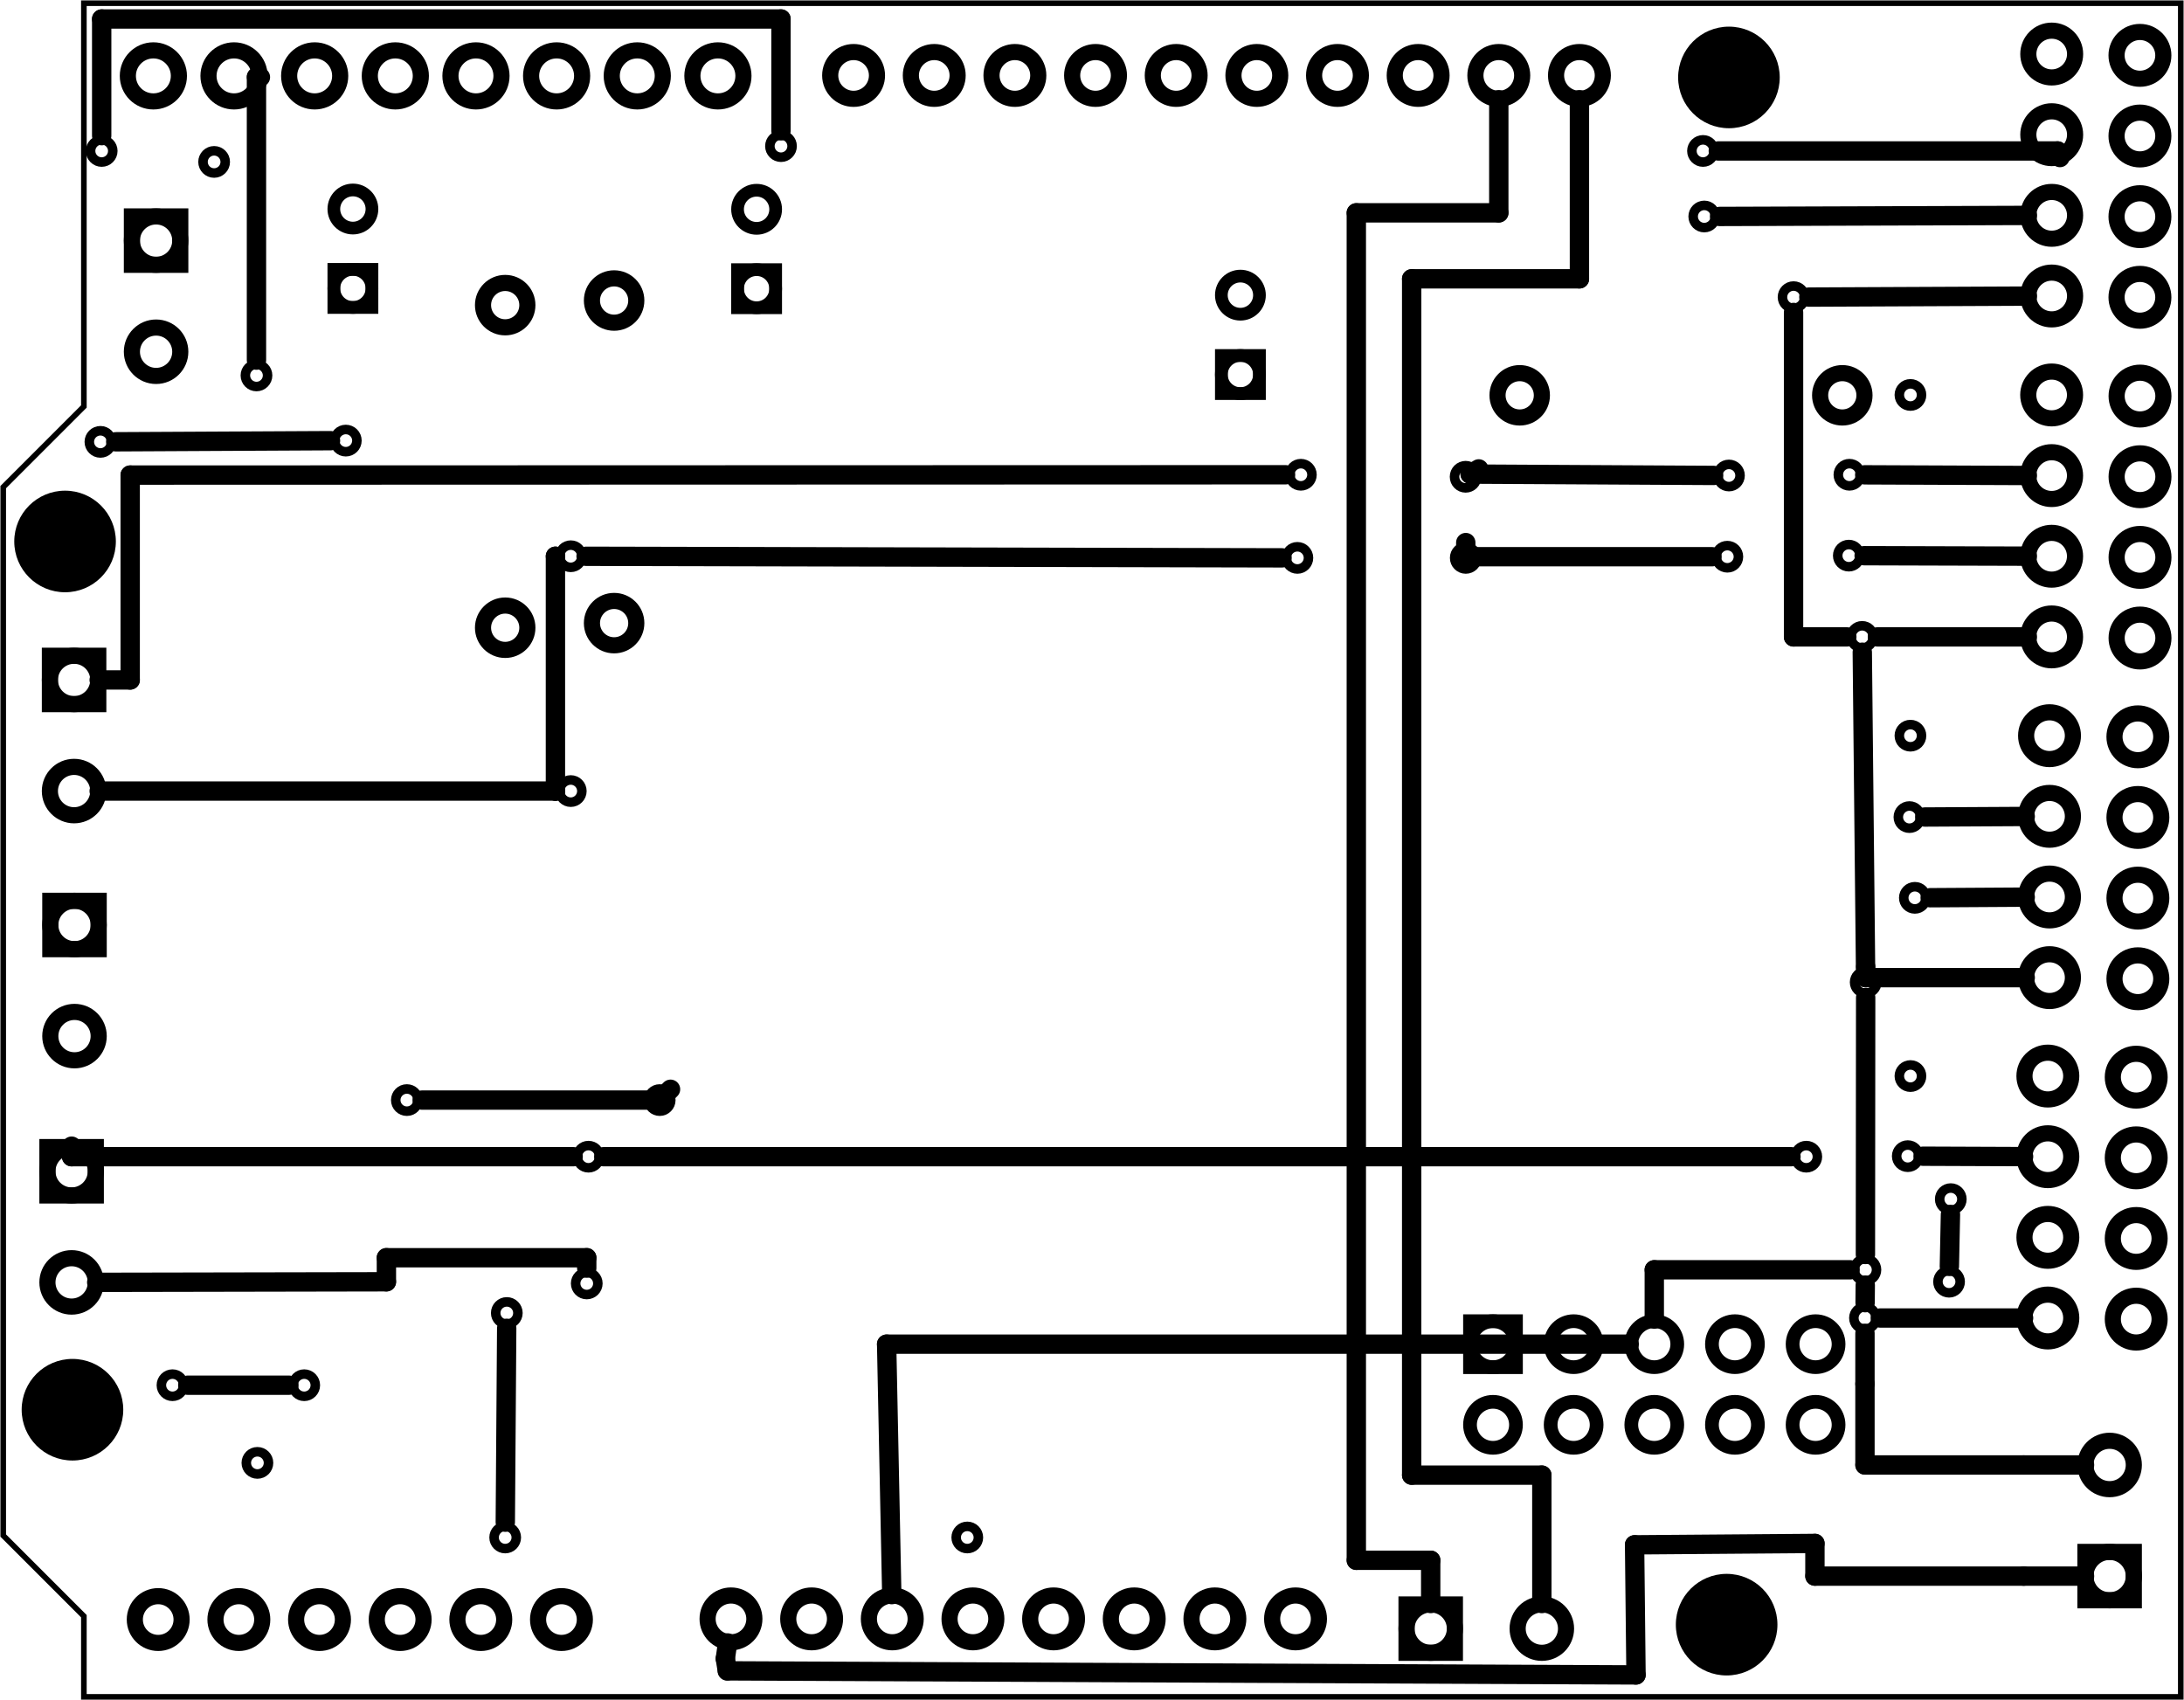<?xml version='1.0' encoding='UTF-8' standalone='no'?>
<!-- Created with Fritzing (http://www.fritzing.org/) -->
<svg xmlns="http://www.w3.org/2000/svg" version="1.2" xmlns:svg="http://www.w3.org/2000/svg" baseProfile="tiny" x="0in" y="0in" width="2.708in" viewBox="0 0 194.976 151.776" height="2.108in" >
 <g transform="matrix(-1, 0, 0, 1, 194.976, 0)">
  <g partID="57730">
   <g transform="matrix(1, 0, 0, 1, -28.555, -661.559)">
    <g id="board">
     <g style="display:inline">
      <g transform="matrix(1, 0, 0, -1, 28.843, 813.047)">
       <g>
        <g stroke="black" fill="none" stroke-opacity="1" style="stroke-miterlimit:4;stroke-dasharray:none;" stroke-width="0.5" id="Pad">
         <path stroke="black" fill="none" stroke-opacity="1" style="fill-rule:evenodd;stroke-miterlimit:4;stroke-dasharray:none;" d="M0,0L0,151.2L187.2,151.2L187.2,115.2L194.4,108L194.4,14.4L187.2,7.2L187.2,0Z" stroke-width="0.5" id="boardoutline"/>
        </g>
       </g>
      </g>
     </g>
    </g>
   </g>
  </g>
  <g partID="854201710">
   <g transform="translate(182.372,119.719)">
    <g  id="copper0">
     <circle r="4.535" fill="black" stroke="black" cy="6.135" stroke-width="0"  cx="6.135" id="nonconn0"/>
    </g>
   </g>
  </g>
  <g partID="854201610">
   <g transform="translate(183.033,42.205)">
    <g  id="copper0">
     <circle r="4.535" fill="black" stroke="black" cy="6.135" stroke-width="0"  cx="6.135" id="nonconn0"/>
    </g>
   </g>
  </g>
  <g partID="854201590">
   <g transform="translate(34.696,138.908)">
    <g  id="copper0">
     <circle r="4.535" fill="black" stroke="black" cy="6.135" stroke-width="0"  cx="6.135" id="nonconn0"/>
    </g>
   </g>
  </g>
  <g partID="854195310">
   <g transform="translate(34.491,0.778)">
    <g  id="copper0">
     <circle r="4.535" fill="black" stroke="black" cy="6.135" stroke-width="0"  cx="6.135" id="nonconn0"/>
    </g>
   </g>
  </g>
  <g partID="854205900">
   <g transform="translate(25.425,110.344)">
    <g  id="copper0">
     <circle r="0.992" fill="none" stroke="black" cy="3.017" stroke-width="0.85"  cx="3.017" id="connector0pin"/>
    </g>
   </g>
  </g>
  <g partID="854208490">
   <g transform="translate(164.8,120.649)">
    <g  id="copper0">
     <circle r="0.992" fill="none" stroke="black" cy="3.017" stroke-width="0.85"  cx="3.017" id="connector0pin"/>
    </g>
   </g>
  </g>
  <g partID="854209550">
   <g transform="translate(172.843,11.438)">
    <g  id="copper0">
     <circle r="0.992" fill="none" stroke="black" cy="3.017" stroke-width="0.85"  cx="3.017" id="connector0pin"/>
    </g>
   </g>
  </g>
  <g partID="854211090">
   <g transform="translate(182.881,10.459)">
    <g  id="copper0">
     <circle r="0.992" fill="none" stroke="black" cy="3.017" stroke-width="0.85"  cx="3.017" id="connector0pin"/>
    </g>
   </g>
  </g>
  <g partID="854212010">
   <g transform="translate(39.924,10.459)">
    <g  id="copper0">
     <circle r="0.992" fill="none" stroke="black" cy="3.017" stroke-width="0.85"  cx="3.017" id="connector0pin"/>
    </g>
   </g>
  </g>
  <g partID="854212560">
   <g transform="translate(182.994,36.431)">
    <g  id="copper0">
     <circle r="0.992" fill="none" stroke="black" cy="3.017" stroke-width="0.85"  cx="3.017" id="connector0pin"/>
    </g>
   </g>
  </g>
  <g partID="854212770">
   <g transform="translate(161.087,36.318)">
    <g  id="copper0">
     <circle r="0.992" fill="none" stroke="black" cy="3.017" stroke-width="0.85"  cx="3.017" id="connector0pin"/>
    </g>
   </g>
  </g>
  <g partID="854213090">
   <g transform="translate(39.811,16.311)">
    <g  id="copper0">
     <circle r="0.992" fill="none" stroke="black" cy="3.017" stroke-width="0.85"  cx="3.017" id="connector0pin"/>
    </g>
   </g>
  </g>
  <g partID="854213710">
   <g transform="translate(139.577,111.563)">
    <g  id="copper0">
     <circle r="0.992" fill="none" stroke="black" cy="3.017" stroke-width="0.85"  cx="3.017" id="connector0pin"/>
    </g>
   </g>
  </g>
  <g partID="854213920">
   <g transform="translate(139.424,100.248)">
    <g  id="copper0">
     <circle r="0.992" fill="none" stroke="black" cy="3.017" stroke-width="0.85"  cx="3.017" id="connector0pin"/>
    </g>
   </g>
  </g>
  <g partID="854214350">
   <g transform="translate(30.703,100.248)">
    <g  id="copper0">
     <circle r="0.992" fill="none" stroke="black" cy="3.017" stroke-width="0.85"  cx="3.017" id="connector0pin"/>
    </g>
   </g>
  </g>
  <g partID="854214450">
   <g transform="translate(21.643,100.199)">
    <g  id="copper0">
     <circle r="0.992" fill="none" stroke="black" cy="3.017" stroke-width="0.85"  cx="3.017" id="connector0pin"/>
    </g>
   </g>
  </g>
  <g partID="854215840">
   <g transform="translate(17.804,104.038)">
    <g  id="copper0">
     <circle r="0.992" fill="none" stroke="black" cy="3.017" stroke-width="0.85"  cx="3.017" id="connector0pin"/>
    </g>
   </g>
  </g>
  <g partID="854216690">
   <g transform="translate(17.958,111.409)">
    <g  id="copper0">
     <circle r="0.992" fill="none" stroke="black" cy="3.017" stroke-width="0.85"  cx="3.017" id="connector0pin"/>
    </g>
   </g>
  </g>
  <g partID="854221040">
   <g transform="translate(25.718,53.842)">
    <g  id="copper0">
     <circle r="0.992" fill="none" stroke="black" cy="3.017" stroke-width="0.85"  cx="3.017" id="connector0pin"/>
    </g>
   </g>
  </g>
  <g partID="854223170">
   <g transform="translate(25.4,84.673)">
    <g  id="copper0">
     <circle r="0.992" fill="none" stroke="black" cy="3.017" stroke-width="0.85"  cx="3.017" id="connector0pin"/>
    </g>
   </g>
  </g>
  <g partID="854225890">
   <g transform="translate(26.853,39.367)">
    <g  id="copper0">
     <circle r="0.992" fill="none" stroke="black" cy="3.017" stroke-width="0.85"  cx="3.017" id="connector0pin"/>
    </g>
   </g>
  </g>
  <g partID="854226290">
   <g transform="translate(37.608,39.434)">
    <g  id="copper0">
     <circle r="0.992" fill="none" stroke="black" cy="3.017" stroke-width="0.85"  cx="3.017" id="connector0pin"/>
    </g>
   </g>
  </g>
  <g partID="854226740">
   <g transform="translate(61.115,39.547)">
    <g  id="copper0">
     <circle r="0.992" fill="none" stroke="black" cy="3.017" stroke-width="0.85"  cx="3.017" id="connector0pin"/>
    </g>
   </g>
  </g>
  <g partID="854226950">
   <g transform="translate(75.825,39.367)">
    <g  id="copper0">
     <circle r="0.992" fill="none" stroke="black" cy="3.017" stroke-width="0.85"  cx="3.017" id="connector0pin"/>
    </g>
   </g>
  </g>
  <g partID="854227810">
   <g transform="translate(141.004,67.607)">
    <g  id="copper0">
     <circle r="0.992" fill="none" stroke="black" cy="3.017" stroke-width="0.85"  cx="3.017" id="connector0pin"/>
    </g>
   </g>
  </g>
  <g partID="854228020">
   <g transform="translate(141.004,46.642)">
    <g  id="copper0">
     <circle r="0.992" fill="none" stroke="black" cy="3.017" stroke-width="0.85"  cx="3.017" id="connector0pin"/>
    </g>
   </g>
  </g>
  <g partID="854228340">
   <g transform="translate(76.137,46.788)">
    <g  id="copper0">
     <circle r="0.992" fill="none" stroke="black" cy="3.017" stroke-width="0.85"  cx="3.017" id="connector0pin"/>
    </g>
   </g>
  </g>
  <g partID="854228440">
   <g transform="translate(61.103,46.788)">
    <g  id="copper0">
     <circle r="0.992" fill="none" stroke="black" cy="3.017" stroke-width="0.85"  cx="3.017" id="connector0pin"/>
    </g>
   </g>
  </g>
  <g partID="854228760">
   <g transform="translate(37.752,46.684)">
    <g  id="copper0">
     <circle r="0.992" fill="none" stroke="black" cy="3.017" stroke-width="0.85"  cx="3.017" id="connector0pin"/>
    </g>
   </g>
  </g>
  <g partID="854228860">
   <g transform="translate(26.906,46.588)">
    <g  id="copper0">
     <circle r="0.992" fill="none" stroke="black" cy="3.017" stroke-width="0.85"  cx="3.017" id="connector0pin"/>
    </g>
   </g>
  </g>
  <g partID="854231320">
   <g transform="translate(155.637,95.194)">
    <g  id="copper0">
     <circle r="0.992" fill="none" stroke="black" cy="3.017" stroke-width="0.85"  cx="3.017" id="connector0pin"/>
    </g>
   </g>
  </g>
  <g partID="854231420">
   <g transform="translate(133.065,95.194)">
    <g  id="copper0">
     <circle r="0.992" fill="none" stroke="black" cy="3.017" stroke-width="0.85"  cx="3.017" id="connector0pin"/>
    </g>
   </g>
  </g>
  <g partID="854233480">
   <g transform="translate(21.495,69.93)">
    <g  id="copper0">
     <circle r="0.992" fill="none" stroke="black" cy="3.017" stroke-width="0.85"  cx="3.017" id="connector0pin"/>
    </g>
   </g>
  </g>
  <g partID="854233580">
   <g transform="translate(21.011,77.137)">
    <g  id="copper0">
     <circle r="0.992" fill="none" stroke="black" cy="3.017" stroke-width="0.85"  cx="3.017" id="connector0pin"/>
    </g>
   </g>
  </g>
  <g partID="61740">
   <g transform="translate(185.892,139.547)">
    <g transform="matrix(0,1,-1,0,0,0)">
     <g  id="copper0">
      <circle r="2.088" fill="none" stroke="black" cy="5.04" stroke-width="1.44"  cx="5.04" id="connector0pin"/>
      <circle r="2.088" fill="none" stroke="black" cy="12.24" stroke-width="1.44"  cx="5.04" id="connector1pin"/>
      <circle r="2.088" fill="none" stroke="black" cy="19.44" stroke-width="1.44"  cx="5.04" id="connector2pin"/>
      <circle r="2.088" fill="none" stroke="black" cy="26.64" stroke-width="1.44"  cx="5.04" id="connector3pin"/>
      <circle r="2.088" fill="none" stroke="black" cy="33.84" stroke-width="1.44"  cx="5.04" id="connector4pin"/>
      <circle r="2.088" fill="none" stroke="black" cy="41.04" stroke-width="1.44"  cx="5.04" id="connector5pin"/>
     </g>
    </g>
   </g>
  </g>
  <g partID="60720">
   <g transform="translate(134.758,139.488)">
    <g transform="matrix(0,1,-1,0,0,0)">
     <g  id="copper0">
      <circle r="2.088" fill="none" stroke="black" cy="5.04" stroke-width="1.44"  cx="5.04" id="connector0pin"/>
      <circle r="2.088" fill="none" stroke="black" cy="12.24" stroke-width="1.44"  cx="5.04" id="connector1pin"/>
      <circle r="2.088" fill="none" stroke="black" cy="19.44" stroke-width="1.44"  cx="5.04" id="connector2pin"/>
      <circle r="2.088" fill="none" stroke="black" cy="26.64" stroke-width="1.44"  cx="5.04" id="connector3pin"/>
      <circle r="2.088" fill="none" stroke="black" cy="33.84" stroke-width="1.44"  cx="5.04" id="connector4pin"/>
      <circle r="2.088" fill="none" stroke="black" cy="41.04" stroke-width="1.44"  cx="5.04" id="connector5pin"/>
      <circle r="2.088" fill="none" stroke="black" cy="48.24" stroke-width="1.44"  cx="5.04" id="connector6pin"/>
      <circle r="2.088" fill="none" stroke="black" cy="55.44" stroke-width="1.44"  cx="5.04" id="connector7pin"/>
     </g>
    </g>
   </g>
  </g>
  <g partID="854236050">
   <g transform="translate(186.324,1.735)">
    <g transform="matrix(0,1,-1,0,0,0)">
     <g  id="copper0">
      <circle r="2.279" fill="none" stroke="black" cy="5.04" stroke-width="1.44"  cx="5.04" id="connector0pin"/>
      <circle r="2.279" fill="none" stroke="black" cy="12.24" stroke-width="1.44"  cx="5.04" id="connector1pin"/>
      <circle r="2.279" fill="none" stroke="black" cy="19.44" stroke-width="1.44"  cx="5.04" id="connector2pin"/>
      <circle r="2.279" fill="none" stroke="black" cy="26.64" stroke-width="1.44"  cx="5.04" id="connector3pin"/>
      <circle r="2.279" fill="none" stroke="black" cy="33.84" stroke-width="1.44"  cx="5.04" id="connector4pin"/>
      <circle r="2.279" fill="none" stroke="black" cy="41.04" stroke-width="1.44"  cx="5.04" id="connector5pin"/>
      <circle r="2.279" fill="none" stroke="black" cy="48.24" stroke-width="1.44"  cx="5.04" id="connector6pin"/>
      <circle r="2.279" fill="none" stroke="black" cy="55.44" stroke-width="1.44"  cx="5.04" id="connector7pin"/>
     </g>
    </g>
   </g>
  </g>
  <g partID="60820">
   <g transform="translate(123.812,1.695)">
    <g transform="matrix(0,1,-1,0,0,0)">
     <g  id="copper0">
      <circle r="2.088" fill="none" stroke="black" cy="5.04" stroke-width="1.44"  cx="5.04" id="connector0pin"/>
      <circle r="2.088" fill="none" stroke="black" cy="12.24" stroke-width="1.44"  cx="5.04" id="connector1pin"/>
      <circle r="2.088" fill="none" stroke="black" cy="19.44" stroke-width="1.44"  cx="5.04" id="connector2pin"/>
      <circle r="2.088" fill="none" stroke="black" cy="26.64" stroke-width="1.44"  cx="5.04" id="connector3pin"/>
      <circle r="2.088" fill="none" stroke="black" cy="33.84" stroke-width="1.44"  cx="5.04" id="connector4pin"/>
      <circle r="2.088" fill="none" stroke="black" cy="41.04" stroke-width="1.44"  cx="5.04" id="connector5pin"/>
      <circle r="2.088" fill="none" stroke="black" cy="48.24" stroke-width="1.44"  cx="5.04" id="connector6pin"/>
      <circle r="2.088" fill="none" stroke="black" cy="55.44" stroke-width="1.44"  cx="5.04" id="connector7pin"/>
      <circle r="2.088" fill="none" stroke="black" cy="62.64" stroke-width="1.44"  cx="5.04" id="connector8pin"/>
      <circle r="2.088" fill="none" stroke="black" cy="69.84" stroke-width="1.44"  cx="5.04" id="connector9pin"/>
     </g>
    </g>
   </g>
  </g>
  <g partID="854139990">
   <g transform="translate(75.917,111.211)">
    <g transform="matrix(0,1,-1,0,0,0)">
     <g  id="copper0">
      <g  id="copper1">
       <rect r="285" stroke="black" fill="none" x="6.739" y="12.175" width="4.104" height="4.104" stroke-width="1.224"  id="square"/>
       <circle r="2.052" stroke="black" fill="none" cy="14.227" stroke-width="1.224"  cx="15.991" id="connector9pin"/>
       <circle r="2.052" stroke="black" fill="none" cy="21.427" stroke-width="1.224"  cx="15.991" id="connector8pin"/>
       <circle r="2.052" stroke="black" fill="none" cy="28.627" stroke-width="1.224"  cx="15.991" id="connector7pin"/>
       <circle r="2.052" stroke="black" fill="none" cy="35.827" stroke-width="1.224"  cx="15.991" id="connector6pin"/>
       <circle r="2.052" stroke="black" fill="none" cy="43.027" stroke-width="1.224"  cx="15.991" id="connector5pin"/>
       <circle r="2.052" stroke="black" fill="none" cy="14.227" stroke-width="1.224"  cx="8.791" id="connector0pin"/>
       <circle r="2.052" stroke="black" fill="none" cy="21.427" stroke-width="1.224"  cx="8.791" id="connector1pin"/>
       <circle r="2.052" stroke="black" fill="none" cy="28.627" stroke-width="1.224"  cx="8.791" id="connector2pin"/>
       <circle r="2.052" stroke="black" fill="none" cy="35.827" stroke-width="1.224"  cx="8.791" id="connector3pin"/>
       <circle r="2.052" stroke="black" fill="none" cy="43.027" stroke-width="1.224"  cx="8.791" id="connector4pin"/>
      </g>
     </g>
    </g>
   </g>
  </g>
  <g partID="854140960">
   <g transform="translate(180.806,97.805)">
    <g id="copper0">
     <rect fill="none" stroke="black" x="5.616" width="4.32" y="4.601" height="4.32" stroke-width="1.44" id="square"/>
     <circle r="2.16" fill="none" stroke="black" cy="6.761" stroke-width="1.44" cx="7.776" id="connector0pin"/>
     <circle r="2.16" fill="none" stroke="black" cy="16.682" stroke-width="1.44" cx="7.776" id="connector1pin"/>
    </g>
   </g>
  </g>
  <g partID="854142150">
   <g transform="translate(6.966,60.639)">
    <g  id="copper0">
     <circle r="2.088" fill="none" stroke="black" cy="5.04" stroke-width="1.44"  cx="5.04" id="connector0pin"/>
     <circle r="2.088" fill="none" stroke="black" cy="12.24" stroke-width="1.44"  cx="5.04" id="connector1pin"/>
     <circle r="2.088" fill="none" stroke="black" cy="19.44" stroke-width="1.44"  cx="5.04" id="connector2pin"/>
     <circle r="2.088" fill="none" stroke="black" cy="26.64" stroke-width="1.44"  cx="5.04" id="connector3pin"/>
    </g>
   </g>
  </g>
  <g partID="854142140">
   <g transform="translate(-0.774,91.126)">
    <g  id="copper0">
     <circle r="2.088" fill="none" stroke="black" cy="5.04" stroke-width="1.44"  cx="5.04" id="connector0pin"/>
     <circle r="2.088" fill="none" stroke="black" cy="12.24" stroke-width="1.44"  cx="5.04" id="connector1pin"/>
     <circle r="2.088" fill="none" stroke="black" cy="19.44" stroke-width="1.44"  cx="5.04" id="connector2pin"/>
     <circle r="2.088" fill="none" stroke="black" cy="26.64" stroke-width="1.44"  cx="5.04" id="connector3pin"/>
    </g>
   </g>
  </g>
  <g partID="854142130">
   <g transform="translate(7.114,91.026)">
    <g  id="copper0">
     <circle r="2.088" fill="none" stroke="black" cy="5.04" stroke-width="1.44"  cx="5.04" id="connector0pin"/>
     <circle r="2.088" fill="none" stroke="black" cy="12.24" stroke-width="1.44"  cx="5.04" id="connector1pin"/>
     <circle r="2.088" fill="none" stroke="black" cy="19.44" stroke-width="1.44"  cx="5.04" id="connector2pin"/>
     <circle r="2.088" fill="none" stroke="black" cy="26.64" stroke-width="1.44"  cx="5.04" id="connector3pin"/>
    </g>
   </g>
  </g>
  <g partID="854142120">
   <g transform="translate(-0.923,60.739)">
    <g  id="copper0">
     <circle r="2.088" fill="none" stroke="black" cy="5.04" stroke-width="1.44"  cx="5.04" id="connector0pin"/>
     <circle r="2.088" fill="none" stroke="black" cy="12.24" stroke-width="1.44"  cx="5.04" id="connector1pin"/>
     <circle r="2.088" fill="none" stroke="black" cy="19.44" stroke-width="1.44"  cx="5.04" id="connector2pin"/>
     <circle r="2.088" fill="none" stroke="black" cy="26.64" stroke-width="1.44"  cx="5.04" id="connector3pin"/>
    </g>
   </g>
  </g>
  <g partID="854142070">
   <g transform="translate(6.776,30.22)">
    <g  id="copper0">
     <circle r="2.088" fill="none" stroke="black" cy="5.04" stroke-width="1.44"  cx="5.04" id="connector0pin"/>
     <circle r="2.088" fill="none" stroke="black" cy="12.24" stroke-width="1.44"  cx="5.04" id="connector1pin"/>
     <circle r="2.088" fill="none" stroke="black" cy="19.44" stroke-width="1.44"  cx="5.04" id="connector2pin"/>
     <circle r="2.088" fill="none" stroke="black" cy="26.64" stroke-width="1.44"  cx="5.04" id="connector3pin"/>
    </g>
   </g>
  </g>
  <g partID="854142060">
   <g transform="translate(-1.113,30.32)">
    <g  id="copper0">
     <circle r="2.088" fill="none" stroke="black" cy="5.04" stroke-width="1.44"  cx="5.04" id="connector0pin"/>
     <circle r="2.088" fill="none" stroke="black" cy="12.24" stroke-width="1.44"  cx="5.04" id="connector1pin"/>
     <circle r="2.088" fill="none" stroke="black" cy="19.44" stroke-width="1.44"  cx="5.04" id="connector2pin"/>
     <circle r="2.088" fill="none" stroke="black" cy="26.64" stroke-width="1.44"  cx="5.04" id="connector3pin"/>
    </g>
   </g>
  </g>
  <g partID="854199790">
   <g transform="translate(6.77,-0.215)">
    <g  id="copper0">
     <circle r="2.088" fill="none" stroke="black" cy="5.04" stroke-width="1.44"  cx="5.04" id="connector0pin"/>
     <circle r="2.088" fill="none" stroke="black" cy="12.24" stroke-width="1.44"  cx="5.04" id="connector1pin"/>
     <circle r="2.088" fill="none" stroke="black" cy="19.44" stroke-width="1.44"  cx="5.04" id="connector2pin"/>
     <circle r="2.088" fill="none" stroke="black" cy="26.64" stroke-width="1.44"  cx="5.04" id="connector3pin"/>
    </g>
   </g>
  </g>
  <g partID="854141980">
   <g transform="translate(-1.106,-0.098)">
    <g  id="copper0">
     <circle r="2.088" fill="none" stroke="black" cy="5.04" stroke-width="1.44"  cx="5.04" id="connector0pin"/>
     <circle r="2.088" fill="none" stroke="black" cy="12.24" stroke-width="1.44"  cx="5.04" id="connector1pin"/>
     <circle r="2.088" fill="none" stroke="black" cy="19.44" stroke-width="1.44"  cx="5.04" id="connector2pin"/>
     <circle r="2.088" fill="none" stroke="black" cy="26.64" stroke-width="1.44"  cx="5.04" id="connector3pin"/>
    </g>
   </g>
  </g>
  <g partID="854144880">
   <g transform="translate(25.464,114.649)">
    <g  id="copper0">
     <circle r="0.992" fill="none" stroke="black" cy="3.017" stroke-width="0.85"  cx="3.017" id="connector0pin"/>
    </g>
   </g>
  </g>
  <g partID="854147850">
   <g transform="translate(21.405,62.662)">
    <g  id="copper0">
     <circle r="0.992" fill="none" stroke="black" cy="3.017" stroke-width="0.85"  cx="3.017" id="connector0pin"/>
    </g>
   </g>
  </g>
  <g partID="854149770">
   <g transform="translate(21.405,32.242)">
    <g  id="copper0">
     <circle r="0.992" fill="none" stroke="black" cy="3.017" stroke-width="0.85"  cx="3.017" id="connector0pin"/>
    </g>
   </g>
  </g>
  <g partID="854150610">
   <g transform="translate(21.405,93.049)">
    <g  id="copper0">
     <circle r="0.992" fill="none" stroke="black" cy="3.017" stroke-width="0.85"  cx="3.017" id="connector0pin"/>
    </g>
   </g>
  </g>
  <g partID="854153390">
   <g transform="translate(74.011,137.621)">
    <g transform="matrix(0,1,-1,0,0,0)">
     <g id="copper0">
      <rect fill="none" stroke="black" x="5.616" width="4.32" y="4.601" height="4.32" stroke-width="1.44" id="square"/>
      <circle r="2.16" fill="none" stroke="black" cy="6.761" stroke-width="1.44" cx="7.776" id="connector0pin"/>
      <circle r="2.16" fill="none" stroke="black" cy="16.682" stroke-width="1.44" cx="7.776" id="connector1pin"/>
     </g>
    </g>
   </g>
  </g>
  <g partID="854154120">
   <g transform="translate(14.416,147.469)">
    <g transform="matrix(-1,0,0,-1,0,0)">
     <g id="copper0">
      <rect fill="none" stroke="black" x="5.616" width="4.32" y="4.601" height="4.32" stroke-width="1.44" id="square"/>
      <circle r="2.16" fill="none" stroke="black" cy="6.761" stroke-width="1.44" cx="7.776" id="connector0pin"/>
      <circle r="2.16" fill="none" stroke="black" cy="16.682" stroke-width="1.44" cx="7.776" id="connector1pin"/>
     </g>
    </g>
   </g>
  </g>
  <g partID="854154100">
   <g transform="translate(173.265,14.72)">
    <g id="copper0">
     <rect fill="none" stroke="black" x="5.616" width="4.32" y="4.601" height="4.32" stroke-width="1.44" id="square"/>
     <circle r="2.16" fill="none" stroke="black" cy="6.761" stroke-width="1.44" cx="7.776" id="connector0pin"/>
     <circle r="2.16" fill="none" stroke="black" cy="16.682" stroke-width="1.44" cx="7.776" id="connector1pin"/>
    </g>
   </g>
  </g>
  <g partID="854154080">
   <g transform="translate(180.586,53.942)">
    <g id="copper0">
     <rect fill="none" stroke="black" x="5.616" width="4.32" y="4.601" height="4.32" stroke-width="1.44" id="square"/>
     <circle r="2.16" fill="none" stroke="black" cy="6.761" stroke-width="1.44" cx="7.776" id="connector0pin"/>
     <circle r="2.16" fill="none" stroke="black" cy="16.682" stroke-width="1.44" cx="7.776" id="connector1pin"/>
    </g>
   </g>
  </g>
  <g partID="854154050">
   <g transform="translate(180.549,75.818)">
    <g id="copper0">
     <rect fill="none" stroke="black" x="5.616" width="4.32" y="4.601" height="4.32" stroke-width="1.44" id="square"/>
     <circle r="2.16" fill="none" stroke="black" cy="6.761" stroke-width="1.44" cx="7.776" id="connector0pin"/>
     <circle r="2.16" fill="none" stroke="black" cy="16.682" stroke-width="1.44" cx="7.776" id="connector1pin"/>
    </g>
   </g>
  </g>
  <g partID="854160640">
   <g transform="translate(105.605,134.243)">
    <g  id="copper0">
     <circle r="0.992" fill="none" stroke="black" cy="3.017" stroke-width="0.85"  cx="3.017" id="connector0pin"/>
    </g>
   </g>
  </g>
  <g partID="854161410">
   <g transform="translate(154.683,15.115)">
    <g  id="copper0">
     <g  id="copper1">
      <circle r="1.701" fill="none" stroke="black" cy="10.634" stroke-width="1.134"  cx="8.788" id="connector1pad"/>
      <rect stroke="black" fill="none" x="7.087" y="8.933" width="3.402" stroke-width="1.134" height="3.402" />
      <circle r="1.701" fill="none" stroke="black" cy="3.546" stroke-width="1.134"  cx="8.788" id="connector0pad"/>
     </g>
    </g>
   </g>
  </g>
  <g partID="854161470">
   <g transform="translate(118.642,15.139)">
    <g  id="copper0">
     <g  id="copper1">
      <circle r="1.701" fill="none" stroke="black" cy="10.634" stroke-width="1.134"  cx="8.788" id="connector1pad"/>
      <rect stroke="black" fill="none" x="7.087" y="8.933" width="3.402" stroke-width="1.134" height="3.402" />
      <circle r="1.701" fill="none" stroke="black" cy="3.546" stroke-width="1.134"  cx="8.788" id="connector0pad"/>
     </g>
    </g>
   </g>
  </g>
  <g partID="854237490">
   <g transform="translate(75.451,22.804)">
    <g  id="copper0">
     <g  id="copper1">
      <circle r="1.701" fill="none" stroke="black" cy="10.634" stroke-width="1.134"  cx="8.788" id="connector1pad"/>
      <rect stroke="black" fill="none" x="7.087" y="8.933" width="3.402" stroke-width="1.134" height="3.402" />
      <circle r="1.701" fill="none" stroke="black" cy="3.546" stroke-width="1.134"  cx="8.788" id="connector0pad"/>
     </g>
    </g>
   </g>
  </g>
  <g partID="854161500">
   <g transform="translate(146.779,58.741)">
    <g transform="matrix(0,-1,1,0,0,0)">
     <g  id="copper0">
      <g  id="copper1">
       <!-- <rect width="55" x="10" y="15.5" fill="none" height="55" stroke="rgb(255, 191, 0)" stroke-width="20" />  -->
       <circle r="1.98" fill="none" stroke="black" cy="3.096" stroke-width="1.44"  cx="2.7" id="connector0pin"/>
       <circle r="1.98" fill="none" stroke="black" cy="3.096" stroke-width="1.44"  cx="31.5" id="connector1pin"/>
      </g>
     </g>
    </g>
   </g>
  </g>
  <g partID="854237510">
   <g transform="translate(27.805,32.196)">
    <g  id="copper0">
     <g  id="copper1">
      <!-- <rect width="55" x="10" y="15.5" fill="none" height="55" stroke="rgb(255, 191, 0)" stroke-width="20" />  -->
      <circle r="1.98" fill="none" stroke="black" cy="3.096" stroke-width="1.44"  cx="2.7" id="connector0pin"/>
      <circle r="1.98" fill="none" stroke="black" cy="3.096" stroke-width="1.44"  cx="31.5" id="connector1pin"/>
     </g>
    </g>
   </g>
  </g>
  <g partID="854163400">
   <g transform="translate(137.055,58.33)">
    <g transform="matrix(0,-1,1,0,0,0)">
     <g  id="copper0">
      <g  id="copper1">
       <!-- <rect width="55" x="10" y="15.5" fill="none" height="55" stroke="rgb(255, 191, 0)" stroke-width="20" />  -->
       <circle r="1.98" fill="none" stroke="black" cy="3.096" stroke-width="1.44"  cx="2.7" id="connector0pin"/>
       <circle r="1.98" fill="none" stroke="black" cy="3.096" stroke-width="1.44"  cx="31.5" id="connector1pin"/>
      </g>
     </g>
    </g>
   </g>
  </g>
  <g partID="854164650">
   <g transform="translate(146.858,134.243)">
    <g  id="copper0">
     <circle r="0.992" fill="none" stroke="black" cy="3.017" stroke-width="0.85"  cx="3.017" id="connector0pin"/>
    </g>
   </g>
  </g>
  <g partID="854170670">
   <g transform="translate(169.062,30.5)">
    <g  id="copper0">
     <circle r="0.992" fill="none" stroke="black" cy="3.017" stroke-width="0.85"  cx="3.017" id="connector0pin"/>
    </g>
   </g>
  </g>
  <g partID="854171260">
   <g transform="translate(168.979,127.583)">
    <g  id="copper0">
     <circle r="0.992" fill="none" stroke="black" cy="3.017" stroke-width="0.85"  cx="3.017" id="connector0pin"/>
    </g>
   </g>
  </g>
  <g partID="854171470">
   <g transform="translate(176.56,120.649)">
    <g  id="copper0">
     <circle r="0.992" fill="none" stroke="black" cy="3.017" stroke-width="0.85"  cx="3.017" id="connector0pin"/>
    </g>
   </g>
  </g>
  <g partID="854238190">
   <g transform="translate(31.839,23.511)">
    <g  id="copper0">
     <circle r="0.992" fill="none" stroke="black" cy="3.017" stroke-width="0.85"  cx="3.017" id="connector0pin"/>
    </g>
   </g>
  </g>
  <g partID="854246380">
   <g transform="translate(146.714,114.202)">
    <g  id="copper0">
     <circle r="0.992" fill="none" stroke="black" cy="3.017" stroke-width="0.85"  cx="3.017" id="connector0pin"/>
    </g>
   </g>
  </g>
  <g partID="854252430">
   <g transform="translate(122.236,10.028)">
    <g  id="copper0">
     <circle r="0.992" fill="none" stroke="black" cy="3.017" stroke-width="0.85"  cx="3.017" id="connector0pin"/>
    </g>
   </g>
  </g>
  <g partID="854204540">
   <line x1="115.822" x2="49.53" stroke="black" y1="120.002" stroke-width="1.728" y2="120.002" stroke-linecap="round"/>
  </g>
  <g partID="854204470">
   <line x1="115.363" x2="115.822" stroke="black" y1="142.361" stroke-width="1.728" y2="120.002" stroke-linecap="round"/>
  </g>
  <g partID="854205470">
   <line x1="47.29" x2="29.809" stroke="black" y1="113.362" stroke-width="1.728" y2="113.362" stroke-linecap="round"/>
  </g>
  <g partID="854205040">
   <line x1="28.455" x2="28.469" stroke="black" y1="114.729" stroke-width="1.728" y2="116.299" stroke-linecap="round"/>
  </g>
  <g partID="854204610">
   <line x1="47.29" x2="47.29" stroke="black" y1="117.762" stroke-width="1.728" y2="113.362" stroke-linecap="round"/>
  </g>
  <g partID="854206950">
   <line x1="61.172" x2="73.891" stroke="black" y1="19.001" stroke-width="1.728" y2="19.001" stroke-linecap="round"/>
  </g>
  <g partID="854206880">
   <line x1="73.891" x2="73.891" stroke="black" y1="19.001" stroke-width="1.728" y2="139.295" stroke-linecap="round"/>
  </g>
  <g partID="854206810">
   <line x1="73.891" x2="67.251" stroke="black" y1="139.295" stroke-width="1.728" y2="139.295" stroke-linecap="round"/>
  </g>
  <g partID="854206740">
   <line x1="67.251" x2="67.251" stroke="black" y1="139.295" stroke-width="1.728" y2="143.156" stroke-linecap="round"/>
  </g>
  <g partID="854206600">
   <line x1="61.172" x2="61.172" stroke="black" y1="8.903" stroke-width="1.728" y2="19.001" stroke-linecap="round"/>
  </g>
  <g partID="854207230">
   <line x1="57.329" x2="57.329" stroke="black" y1="131.694" stroke-width="1.728" y2="143.157" stroke-linecap="round"/>
  </g>
  <g partID="854207160">
   <line x1="68.95" x2="57.329" stroke="black" y1="131.694" stroke-width="1.728" y2="131.694" stroke-linecap="round"/>
  </g>
  <g partID="854207090">
   <line x1="68.95" x2="68.95" stroke="black" y1="24.892" stroke-width="1.728" y2="131.694" stroke-linecap="round"/>
  </g>
  <g partID="854207020">
   <line x1="53.972" x2="68.95" stroke="black" y1="24.892" stroke-width="1.728" y2="24.892" stroke-linecap="round"/>
  </g>
  <g partID="854206670">
   <line x1="53.972" x2="53.972" stroke="black" y1="8.903" stroke-width="1.728" y2="24.892" stroke-linecap="round"/>
  </g>
  <g partID="854202310">
   <line x1="178.21" x2="169.184" stroke="black" y1="123.666" stroke-width="1.728" y2="123.666" stroke-linecap="round"/>
  </g>
  <g partID="854211790">
   <line x1="41.575" x2="11.287" stroke="black" y1="13.477" stroke-width="1.728" y2="13.477" stroke-linecap="round"/>
  </g>
  <g partID="854211900">
   <line x1="11.287" x2="11.075" stroke="black" y1="13.477" stroke-width="1.728" y2="14.065" stroke-linecap="round"/>
  </g>
  <g partID="854212220">
   <line x1="184.644" x2="165.471" stroke="black" y1="39.441" stroke-width="1.728" y2="39.342" stroke-linecap="round"/>
  </g>
  <g partID="854212980">
   <line x1="41.462" x2="13.978" stroke="black" y1="19.324" stroke-width="1.728" y2="19.232" stroke-linecap="round"/>
  </g>
  <g partID="854214020">
   <line x1="188.582" x2="143.809" stroke="black" y1="103.266" stroke-width="1.728" y2="103.266" stroke-linecap="round"/>
  </g>
  <g partID="854210070">
   <line x1="188.582" x2="188.582" stroke="black" y1="102.325" stroke-width="1.728" y2="103.266" stroke-linecap="round"/>
  </g>
  <g partID="854214240">
   <line x1="23.294" x2="14.322" stroke="black" y1="103.222" stroke-width="1.728" y2="103.257" stroke-linecap="round"/>
  </g>
  <g partID="854213810">
   <line x1="141.074" x2="35.087" stroke="black" y1="103.266" stroke-width="1.728" y2="103.266" stroke-linecap="round"/>
  </g>
  <g partID="854215410">
   <line x1="20.85" x2="20.947" stroke="black" y1="108.422" stroke-width="1.728" y2="113.06" stroke-linecap="round"/>
  </g>
  <g partID="854222740">
   <line x1="28.419" x2="28.441" stroke="black" y1="89.057" stroke-width="1.728" y2="111.995" stroke-linecap="round"/>
  </g>
  <g partID="854222310">
   <line x1="28.721" x2="28.431" stroke="black" y1="58.227" stroke-width="1.728" y2="86.323" stroke-linecap="round"/>
  </g>
  <g partID="854223590">
   <line x1="14.174" x2="28.417" stroke="black" y1="87.279" stroke-width="1.728" y2="87.279" stroke-linecap="round"/>
  </g>
  <g partID="854252530">
   <line x1="28.417" x2="28.417" stroke="black" y1="87.279" stroke-width="1.728" y2="86.323" stroke-linecap="round"/>
  </g>
  <g partID="854225240">
   <line x1="34.857" x2="30.102" stroke="black" y1="56.86" stroke-width="1.728" y2="56.86" stroke-linecap="round"/>
  </g>
  <g partID="854224810">
   <line x1="34.857" x2="34.857" stroke="black" y1="27.896" stroke-width="1.728" y2="56.86" stroke-linecap="round"/>
  </g>
  <g partID="854224380">
   <line x1="13.978" x2="33.49" stroke="black" y1="26.435" stroke-width="1.728" y2="26.523" stroke-linecap="round"/>
  </g>
  <g partID="854226840">
   <line x1="63.731" x2="62.96" stroke="black" y1="42.324" stroke-width="1.728" y2="41.862" stroke-linecap="round"/>
  </g>
  <g partID="854249500">
   <line x1="183.353" x2="183.353" stroke="black" y1="42.414" stroke-width="1.728" y2="60.703" stroke-linecap="round"/>
  </g>
  <g partID="854226630">
   <line x1="80.209" x2="183.353" stroke="black" y1="42.385" stroke-width="1.728" y2="42.414" stroke-linecap="round"/>
  </g>
  <g partID="854226390">
   <line x1="183.353" x2="186.122" stroke="black" y1="60.703" stroke-width="1.728" y2="60.703" stroke-linecap="round"/>
  </g>
  <g partID="854226180">
   <line x1="41.992" x2="63.731" stroke="black" y1="42.444" stroke-width="1.728" y2="42.324" stroke-linecap="round"/>
  </g>
  <g partID="854226070">
   <line x1="13.984" x2="28.503" stroke="black" y1="42.451" stroke-width="1.728" y2="42.391" stroke-linecap="round"/>
  </g>
  <g partID="854227520">
   <line x1="145.388" x2="186.122" stroke="black" y1="70.624" stroke-width="1.728" y2="70.624" stroke-linecap="round"/>
  </g>
  <g partID="854249610">
   <line x1="145.39" x2="145.388" stroke="black" y1="70.624" stroke-width="1.728" y2="70.624" stroke-linecap="round"/>
  </g>
  <g partID="854249720">
   <line x1="145.39" x2="145.39" stroke="black" y1="49.66" stroke-width="1.728" y2="70.624" stroke-linecap="round"/>
  </g>
  <g partID="854227910">
   <line x1="145.388" x2="145.39" stroke="black" y1="49.66" stroke-width="1.728" y2="49.66" stroke-linecap="round"/>
  </g>
  <g partID="854228120">
   <line x1="80.521" x2="142.654" stroke="black" y1="49.803" stroke-width="1.728" y2="49.663" stroke-linecap="round"/>
  </g>
  <g partID="854253000">
   <line x1="64.12" x2="64.12" stroke="black" y1="49.702" stroke-width="1.728" y2="48.439" stroke-linecap="round"/>
  </g>
  <g partID="854228540">
   <line x1="42.136" x2="64.12" stroke="black" y1="49.702" stroke-width="1.728" y2="49.702" stroke-linecap="round"/>
  </g>
  <g partID="854227410">
   <line x1="13.984" x2="28.556" stroke="black" y1="49.653" stroke-width="1.728" y2="49.61" stroke-linecap="round"/>
  </g>
  <g partID="854230390">
   <line x1="157.287" x2="136.081" stroke="black" y1="98.212" stroke-width="1.728" y2="98.212" stroke-linecap="round"/>
  </g>
  <g partID="854230500">
   <line x1="136.081" x2="135.115" stroke="black" y1="98.212" stroke-width="1.728" y2="97.245" stroke-linecap="round"/>
  </g>
  <g partID="854233370">
   <line x1="23.145" x2="14.174" stroke="black" y1="72.94" stroke-width="1.728" y2="72.891" stroke-linecap="round"/>
  </g>
  <g partID="854233260">
   <line x1="22.661" x2="14.174" stroke="black" y1="80.145" stroke-width="1.728" y2="80.093" stroke-linecap="round"/>
  </g>
  <g partID="854143500">
   <line x1="27.114" x2="14.322" stroke="black" y1="117.666" stroke-width="1.728" y2="117.666" stroke-linecap="round"/>
  </g>
  <g partID="854144030">
   <line x1="27.368" x2="13.984" stroke="black" y1="56.86" stroke-width="1.728" y2="56.86" stroke-linecap="round"/>
  </g>
  <g partID="854207660">
   <line x1="48.921" x2="49.049" stroke="black" y1="149.53" stroke-width="1.728" y2="137.916" stroke-linecap="round"/>
  </g>
  <g partID="854154760">
   <line x1="130.045" x2="48.921" stroke="black" y1="149.167" stroke-width="1.728" y2="149.531" stroke-linecap="round"/>
  </g>
  <g partID="854154580">
   <line x1="130.222" x2="130.045" stroke="black" y1="148.077" stroke-width="1.728" y2="149.167" stroke-linecap="round"/>
  </g>
  <g partID="854207800">
   <line x1="32.949" x2="14.31" stroke="black" y1="140.709" stroke-width="1.728" y2="140.709" stroke-linecap="round"/>
  </g>
  <g partID="854207730">
   <line x1="32.949" x2="32.949" stroke="black" y1="137.792" stroke-width="1.728" y2="140.708" stroke-linecap="round"/>
  </g>
  <g partID="854154510">
   <line x1="49.049" x2="32.949" stroke="black" y1="137.916" stroke-width="1.728" y2="137.792" stroke-linecap="round"/>
  </g>
  <g partID="854154440">
   <line x1="14.31" x2="8.88" stroke="black" y1="140.709" stroke-width="1.728" y2="140.709" stroke-linecap="round"/>
  </g>
  <g partID="854154140">
   <line x1="130.023" x2="130.222" stroke="black" y1="146.675" stroke-width="1.728" y2="148.077" stroke-linecap="round"/>
  </g>
  <g partID="854156120">
   <line x1="28.482" x2="28.482" stroke="black" y1="123.548" stroke-width="1.728" y2="130.787" stroke-linecap="round"/>
  </g>
  <g partID="854155690">
   <line x1="28.482" x2="14.309" stroke="black" y1="130.787" stroke-width="1.728" y2="130.787" stroke-linecap="round"/>
  </g>
  <g partID="854155260">
   <line x1="14.309" x2="8.88" stroke="black" y1="130.787" stroke-width="1.728" y2="130.787" stroke-linecap="round"/>
  </g>
  <g partID="854154830">
   <line x1="28.481" x2="28.482" stroke="black" y1="119.033" stroke-width="1.728" y2="123.548" stroke-linecap="round"/>
  </g>
  <g partID="854209850">
   <line x1="172.08" x2="172.08" stroke="black" y1="6.873" stroke-width="1.728" y2="32.15" stroke-linecap="round"/>
  </g>
  <g partID="854170320">
   <line x1="171.728" x2="172.08" stroke="black" y1="6.891" stroke-width="1.728" y2="6.873" stroke-linecap="round"/>
  </g>
  <g partID="854247060">
   <line x1="142.595" x2="160.48" stroke="black" y1="112.284" stroke-width="1.728" y2="112.284" stroke-linecap="round"/>
  </g>
  <g partID="854246950">
   <line x1="160.48" x2="160.48" stroke="black" y1="112.284" stroke-width="1.728" y2="114.433" stroke-linecap="round"/>
  </g>
  <g partID="854241060">
   <line x1="142.595" x2="142.595" stroke="black" y1="113.213" stroke-width="1.728" y2="112.284" stroke-linecap="round"/>
  </g>
  <g partID="854246840">
   <line x1="160.48" x2="186.342" stroke="black" y1="114.433" stroke-width="1.728" y2="114.482" stroke-linecap="round"/>
  </g>
  <g partID="854245910">
   <line x1="149.741" x2="149.866" stroke="black" y1="118.586" stroke-width="1.728" y2="135.894" stroke-linecap="round"/>
  </g>
  <g partID="854252100">
   <line x1="125.254" x2="125.254" stroke="black" y1="11.678" stroke-width="1.728" y2="1.696" stroke-linecap="round"/>
  </g>
  <g partID="854252210">
   <line x1="125.254" x2="185.898" stroke="black" y1="1.696" stroke-width="1.728" y2="1.696" stroke-linecap="round"/>
  </g>
  <g partID="854252320">
   <line x1="185.898" x2="185.898" stroke="black" y1="1.696" stroke-width="1.728" y2="12.11" stroke-linecap="round"/>
  </g>
 </g>
</svg>

